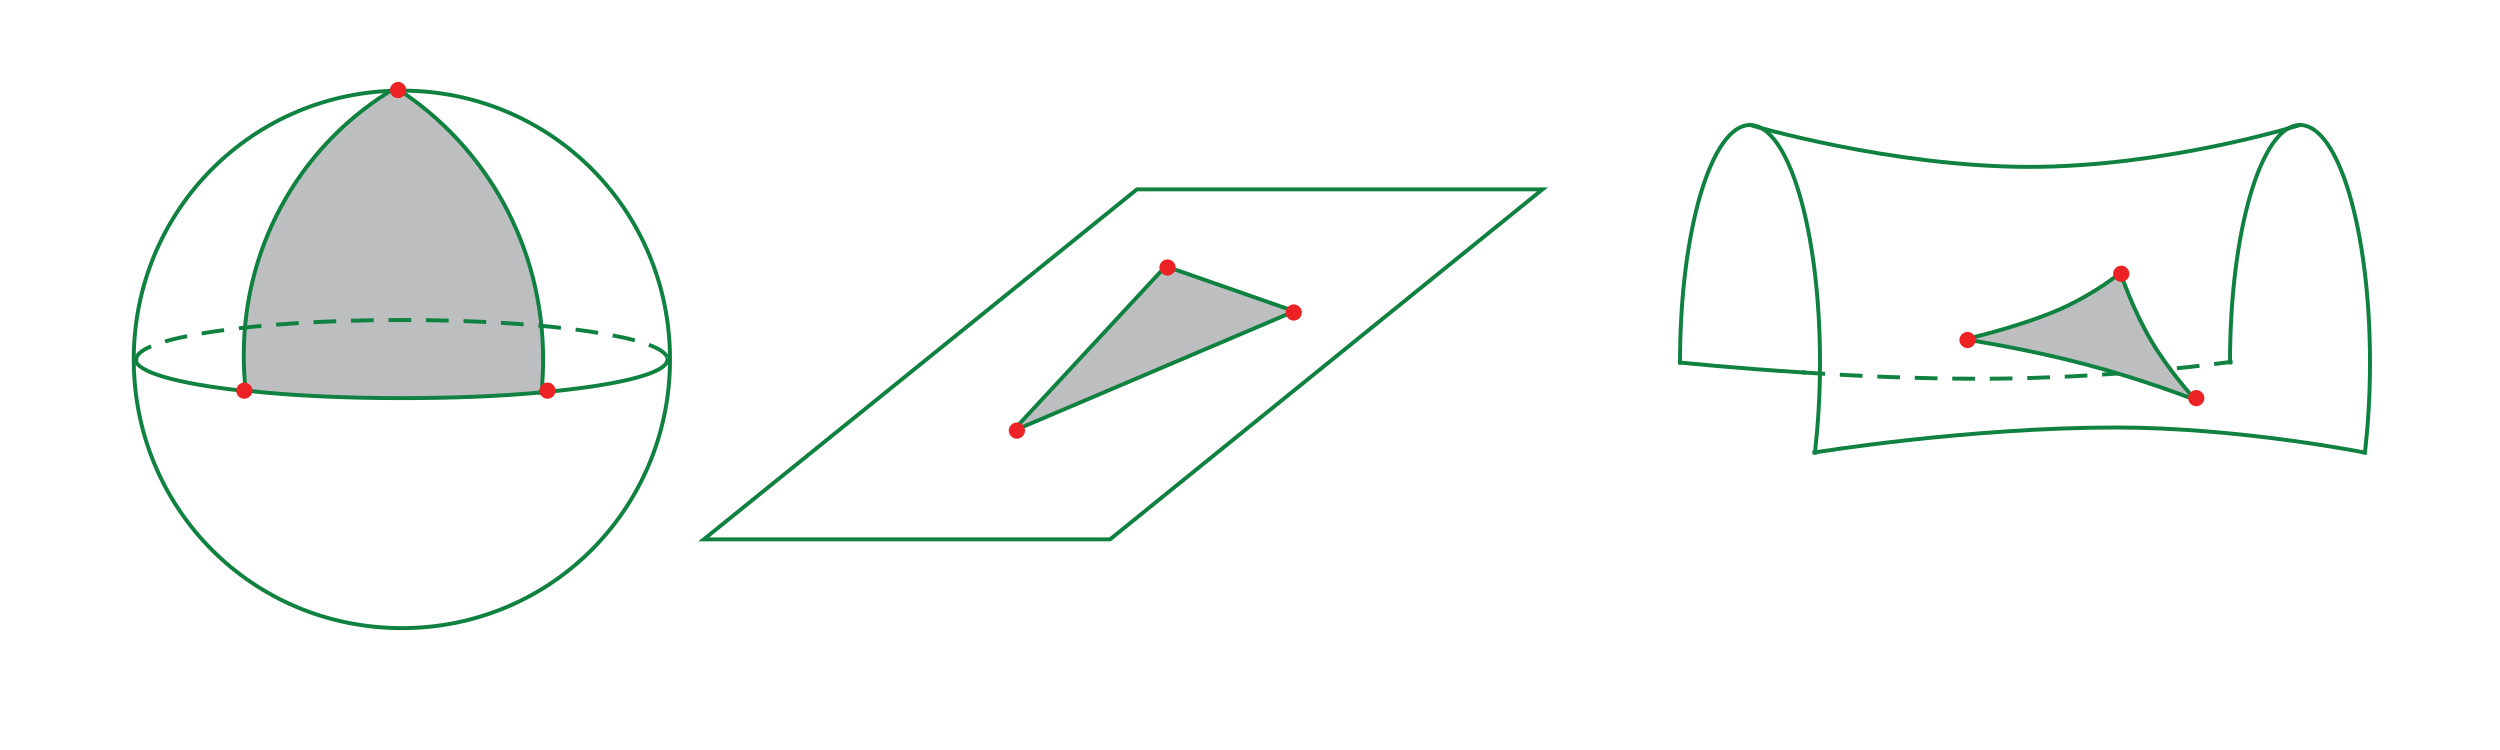 <?xml version="1.0" encoding="utf-8"?>
<!-- Generator: Adobe Illustrator 20.0.0, SVG Export Plug-In . SVG Version: 6.00 Build 0)  -->
<svg version="1.1" id="Layer_1" xmlns="http://www.w3.org/2000/svg" xmlns:xlink="http://www.w3.org/1999/xlink" x="0px" y="0px"
	 viewBox="0 0 400 120" style="enable-background:new 0 0 400 120;" xml:space="preserve">
<style type="text/css">
	.st0{fill:none;stroke:#0F8140;stroke-width:0.633;stroke-linecap:square;stroke-miterlimit:10;}
	.st1{fill:#BCBEC0;}
	.st2{fill:none;stroke:#0F8140;stroke-width:0.633;stroke-linecap:square;stroke-miterlimit:10;stroke-dasharray:3,3;}
	
		.st3{fill-rule:evenodd;clip-rule:evenodd;fill:#ED2224;stroke:#010101;stroke-width:0;stroke-linecap:square;stroke-miterlimit:10;}
</style>
<g>
	<path class="st0" d="M21.4,57.5c0-23.9,19.1-43,42.9-43c23.8,0,42.9,19.1,42.9,43c0,23.9-19.1,43-42.9,43
		C40.4,100.5,21.4,81.4,21.4,57.5L21.4,57.5z"/>
	<path class="st0" d="M38.7,62.5c-10.3-1.1-17-3-17-5"/>
	<g id="XMLID_1_">
		<g>
			<path class="st1" d="M87,57.5c0,1.7-0.1,3.3-0.2,5l-0.4,0.4c-6.4,0.6-14,0.9-22.1,0.9c-9.3,0-17.9-0.4-24.9-1.2v0
				c-0.2-1.9-0.3-3.7-0.3-5.7c0-18.4,9.8-34.3,24.4-42.8l0.3,0.3C77.7,23.4,87,39.3,87,57.5z"/>
		</g>
		<g>
			<path class="st0" d="M63.4,14C48.8,22.5,39,38.5,39,56.8c0,1.9,0.1,3.8,0.3,5.7"/>
			<path class="st0" d="M86.7,62.5c0.1-1.6,0.2-3.3,0.2-5c0-18.2-9.2-34.1-23.2-43.2"/>
			<path class="st0" d="M86.4,62.8c-6.4,0.6-14,0.9-22.1,0.9c-9.3,0-17.9-0.4-24.9-1.2c-0.2,0-0.4,0-0.6-0.1"/>
		</g>
	</g>
	<path class="st0" d="M106.8,57.5c0,2.3-8.2,4.2-20.4,5.3"/>
	<path class="st2" d="M21.8,57.5c0-3.5,19-6.3,42.5-6.3c23.5,0,42.5,2.8,42.5,6.3"/>
	<path class="st3" d="M86.3,62.5c0-0.7,0.6-1.3,1.3-1.3c0.7,0,1.3,0.6,1.3,1.3c0,0.7-0.6,1.3-1.3,1.3C86.9,63.8,86.3,63.2,86.3,62.5
		L86.3,62.5z"/>
	<path class="st3" d="M37.8,62.5c0-0.7,0.6-1.3,1.3-1.3c0.7,0,1.3,0.6,1.3,1.3c0,0.7-0.6,1.3-1.3,1.3C38.3,63.8,37.8,63.2,37.8,62.5
		L37.8,62.5z"/>
	<path class="st3" d="M62.4,14.4c0-0.7,0.6-1.3,1.3-1.3c0.7,0,1.3,0.6,1.3,1.3s-0.6,1.3-1.3,1.3C62.9,15.7,62.4,15.1,62.4,14.4
		L62.4,14.4z"/>
	<polygon class="st0" points="177.6,86.3 112.6,86.3 181.9,30.3 246.8,30.3 	"/>
	<g id="XMLID_2_">
		<g>
			<polygon class="st1" points="207.1,49.8 162,69 186.5,42.6 			"/>
		</g>
		<g>
			<line class="st0" x1="162" y1="69" x2="186.5" y2="42.6"/>
			<line class="st0" x1="186.5" y1="42.6" x2="207.1" y2="49.8"/>
			<line class="st0" x1="207.1" y1="49.8" x2="162" y2="69"/>
		</g>
	</g>
	<path class="st3" d="M185.5,42.8c0-0.7,0.6-1.3,1.3-1.3s1.3,0.6,1.3,1.3s-0.6,1.3-1.3,1.3S185.5,43.5,185.5,42.8L185.5,42.8z"/>
	<path class="st3" d="M161.4,68.9c0-0.7,0.6-1.3,1.3-1.3s1.3,0.6,1.3,1.3c0,0.7-0.6,1.3-1.3,1.3S161.4,69.6,161.4,68.9L161.4,68.9z"
		/>
	<path class="st3" d="M205.7,50c0-0.7,0.6-1.3,1.3-1.3c0.7,0,1.3,0.6,1.3,1.3s-0.6,1.3-1.3,1.3C206.3,51.3,205.7,50.7,205.7,50
		L205.7,50z"/>
	<path class="st0" d="M268.8,58c0-21,5-38,11.2-38s11.2,17,11.2,38c0,5.1-0.3,9.9-0.8,14.4"/>
	<path class="st0" d="M280,20c0,0,22.6,6.7,44.7,6.7c21.9,0,43.3-6.7,43.3-6.7"/>
	<path class="st0" d="M356.8,58c0-21,5-38,11.2-38c6.2,0,11.2,17,11.2,38c0,5.1-0.3,9.9-0.8,14.4"/>
	<path class="st0" d="M290.3,72.4c0,0,24.4-4,48.3-4c19.7,0,39.7,4,39.7,4"/>
	<path class="st2" d="M288.7,59.6c8.5,0.6,18.6,1,28,1c21.9,0,40.2-2.7,40.2-2.7"/>
	<path class="st0" d="M268.8,58c0,0,8.5,0.9,19.8,1.6"/>
	<g id="XMLID_3_">
		<g>
			<path class="st1" d="M344.3,54.7c2.8,4.7,6.7,9,7,9.3c-0.5-0.2-8.8-3.4-17.6-5.7c-9.4-2.5-19.3-4-19.3-4s8.5-1.9,15-4.7
				c6-2.6,10-6,10-6S341.2,49.4,344.3,54.7z"/>
		</g>
		<g>
			<path class="st0" d="M314.3,54.3c0,0,8.5-1.9,15-4.7c6-2.6,10-6,10-6"/>
			<path class="st0" d="M339.3,43.7c0,0,1.9,5.8,5,11c2.8,4.7,6.7,9,7,9.3"/>
			<path class="st0" d="M351.3,64C351.3,64,351.3,64,351.3,64c-0.5-0.2-8.8-3.4-17.6-5.7c-9.4-2.5-19.3-4-19.3-4"/>
		</g>
	</g>
	<path class="st3" d="M313.5,54.4c0-0.7,0.6-1.3,1.3-1.3s1.3,0.6,1.3,1.3c0,0.7-0.6,1.3-1.3,1.3S313.5,55.1,313.5,54.4L313.5,54.4z"
		/>
	<path class="st3" d="M338.1,43.8c0-0.7,0.6-1.3,1.3-1.3s1.3,0.6,1.3,1.3c0,0.7-0.6,1.3-1.3,1.3S338.1,44.5,338.1,43.8L338.1,43.8z"
		/>
	<path class="st3" d="M350.1,63.7c0-0.7,0.6-1.3,1.3-1.3s1.3,0.6,1.3,1.3c0,0.7-0.6,1.3-1.3,1.3S350.1,64.4,350.1,63.7L350.1,63.7z"
		/>
</g>
</svg>
